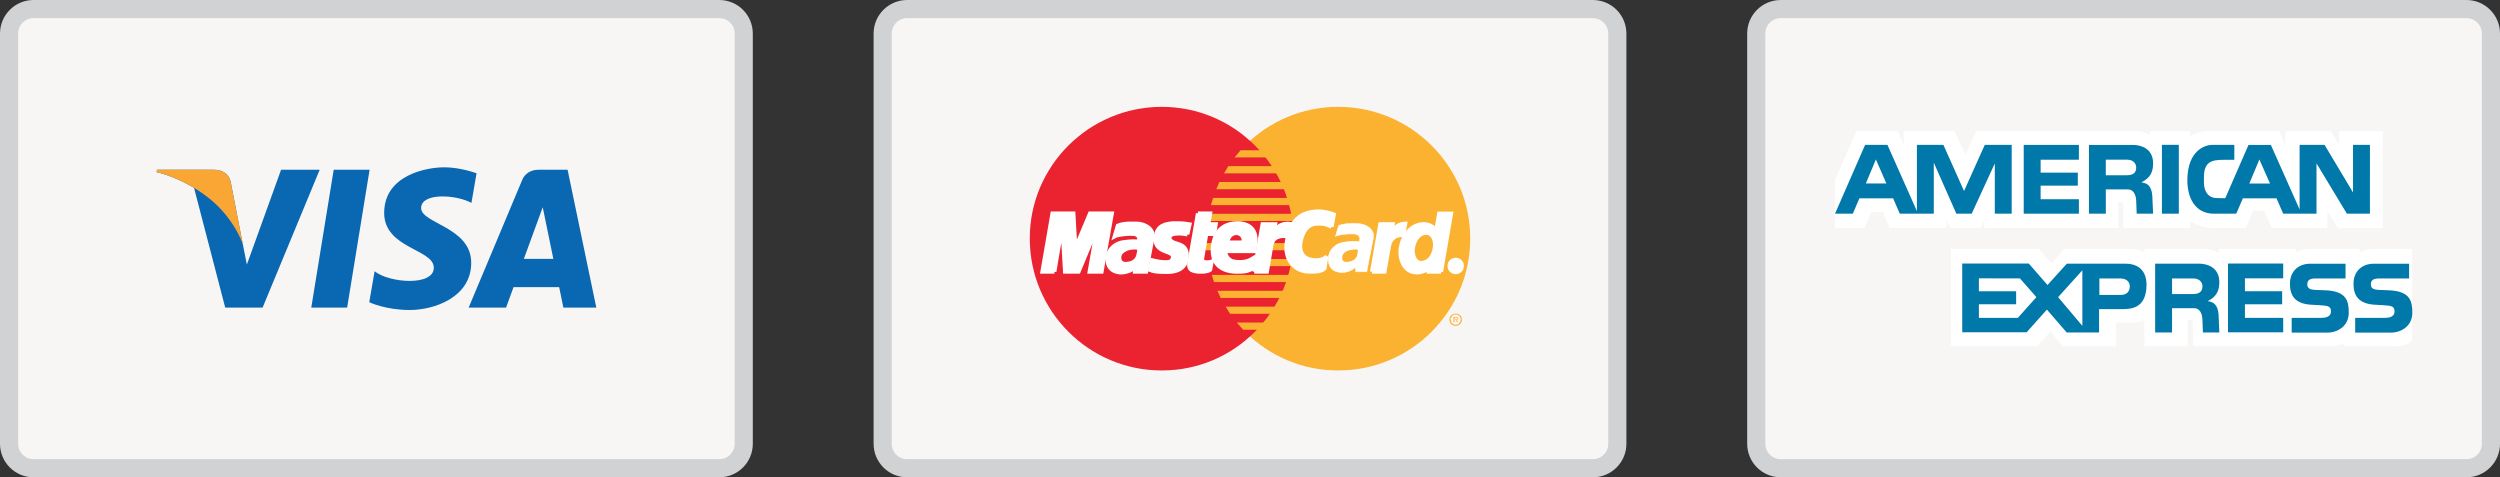<?xml version="1.0" encoding="utf-8"?>
<!-- Generator: Adobe Illustrator 15.0.0, SVG Export Plug-In . SVG Version: 6.00 Build 0)  -->
<!DOCTYPE svg PUBLIC "-//W3C//DTD SVG 1.1//EN" "http://www.w3.org/Graphics/SVG/1.1/DTD/svg11.dtd">
<svg version="1.1" id="Layer_1" xmlns="http://www.w3.org/2000/svg" xmlns:xlink="http://www.w3.org/1999/xlink" x="0px" y="0px"
	 width="137.881px" height="26.323px" viewBox="0 0 137.881 26.323" enable-background="new 0 0 137.881 26.323"
	 xml:space="preserve">
<rect x="0" y="0" width="137.881" height="26.323" fill="#333333" stroke="none"/>
<path fill="#F7F6F5" d="M41.019,24.474c0,0.746-0.604,1.35-1.35,1.35H1.851c-0.746,0-1.351-0.604-1.351-1.35V1.851
	C0.5,1.104,1.105,0.5,1.851,0.5h37.818c0.746,0,1.35,0.604,1.35,1.351V24.474z"/>
<path fill="none" stroke="#D0D2D3" stroke-miterlimit="10" d="M41.019,24.474c0,0.746-0.604,1.35-1.35,1.35H1.851
	c-0.746,0-1.351-0.604-1.351-1.35V1.851C0.5,1.104,1.105,0.5,1.851,0.5h37.818c0.746,0,1.35,0.604,1.35,1.351V24.474z"/>
<polygon fill="#0A67B2" points="19.146,16.966 17.167,16.966 18.404,9.363 20.384,9.363 "/>
<path fill="#0A67B2" d="M15.502,9.363l-1.887,5.229l-0.223-1.126v0.001l-0.666-3.419c0,0-0.081-0.685-0.939-0.685h-3.12L8.631,9.492
	c0,0,0.954,0.198,2.071,0.869l1.719,6.604h2.062l3.149-7.603H15.502z"/>
<path fill="#0A67B2" d="M31.071,16.966h1.817l-1.584-7.604h-1.591c-0.735,0-0.914,0.567-0.914,0.567l-2.952,7.036h2.063l0.413-1.129
	h2.516L31.071,16.966z M28.893,14.276l1.04-2.846l0.585,2.846H28.893z"/>
<path fill="#0A67B2" d="M26.001,11.191l0.282-1.633c0,0-0.871-0.331-1.78-0.331c-0.982,0-3.315,0.429-3.315,2.517
	c0,1.964,2.738,1.989,2.738,3.021c0,1.03-2.455,0.847-3.266,0.195l-0.294,1.707c0,0,0.883,0.43,2.234,0.43
	c1.35,0,3.389-0.699,3.389-2.603c0-1.977-2.763-2.161-2.763-3.02C23.227,10.614,25.155,10.725,26.001,11.191"/>
<path fill="#FAA634" d="M13.392,13.467l-0.666-3.419c0,0-0.08-0.686-0.939-0.686H8.667L8.63,9.491c0,0,1.5,0.312,2.938,1.476
	C12.943,12.08,13.392,13.467,13.392,13.467"/>
<path fill="#F7F6F5" d="M89.2,24.474c0,0.746-0.604,1.35-1.351,1.35H50.031c-0.745,0-1.35-0.604-1.35-1.35V1.851
	c0-0.746,0.605-1.351,1.35-1.351h37.818c0.746,0,1.351,0.604,1.351,1.351V24.474z"/>
<path fill="none" stroke="#D0D2D3" stroke-miterlimit="10" d="M89.2,24.474c0,0.746-0.604,1.35-1.351,1.35H50.031
	c-0.745,0-1.35-0.604-1.35-1.35V1.851c0-0.746,0.605-1.351,1.35-1.351h37.818c0.746,0,1.351,0.604,1.351,1.351V24.474z"/>
<polygon fill-rule="evenodd" clip-rule="evenodd" fill="#FBB230" points="73.803,20.432 74.178,20.421 74.548,20.395 74.911,20.349 
	75.272,20.284 75.623,20.203 75.968,20.105 76.306,19.99 76.638,19.86 76.961,19.713 77.276,19.555 77.579,19.377 77.876,19.188 
	78.161,18.985 78.436,18.77 78.7,18.541 78.952,18.298 79.196,18.045 79.423,17.78 79.639,17.506 79.843,17.222 80.032,16.925 
	80.208,16.62 80.368,16.308 80.514,15.983 80.645,15.652 80.759,15.313 80.858,14.968 80.938,14.617 81.002,14.257 81.049,13.895 
	81.077,13.524 81.085,13.148 81.077,12.776 81.049,12.408 81.002,12.045 80.938,11.689 80.858,11.339 80.759,10.995 80.645,10.657 
	80.514,10.328 80.368,10.007 80.208,9.693 80.032,9.393 79.843,9.096 79.639,8.812 79.423,8.538 79.196,8.274 78.952,8.021 
	78.7,7.781 78.436,7.554 78.161,7.337 77.876,7.133 77.579,6.945 77.276,6.771 76.961,6.611 76.638,6.464 76.306,6.334 75.968,6.22 
	75.623,6.121 75.272,6.04 74.911,5.977 74.548,5.93 74.178,5.902 73.803,5.893 73.43,5.902 73.061,5.93 72.698,5.977 72.339,6.04 
	71.989,6.121 71.643,6.22 71.307,6.334 70.975,6.464 70.655,6.611 70.343,6.771 70.04,6.945 69.745,7.133 69.46,7.337 69.186,7.554 
	68.923,7.781 68.67,8.021 68.43,8.274 68.202,8.538 67.986,8.812 67.786,9.096 67.597,9.393 67.422,9.693 67.261,10.007 
	67.116,10.328 66.986,10.657 66.874,10.995 66.775,11.339 66.694,11.689 66.63,12.045 66.584,12.408 66.557,12.776 66.547,13.148 
	66.557,13.524 66.584,13.895 66.63,14.257 66.694,14.617 66.775,14.968 66.874,15.313 66.986,15.652 67.116,15.983 67.261,16.308 
	67.422,16.62 67.597,16.925 67.786,17.222 67.986,17.506 68.202,17.78 68.43,18.045 68.67,18.298 68.923,18.541 69.186,18.77 
	69.46,18.985 69.745,19.188 70.04,19.377 70.343,19.555 70.655,19.713 70.975,19.86 71.307,19.99 71.643,20.105 71.989,20.203 
	72.339,20.284 72.698,20.349 73.061,20.395 73.43,20.421 "/>
<polygon fill-rule="evenodd" clip-rule="evenodd" fill="#EB2230" points="64.078,20.432 64.45,20.421 64.821,20.395 65.184,20.349 
	65.542,20.284 65.892,20.203 66.238,20.105 66.574,19.99 66.905,19.86 67.226,19.713 67.538,19.555 67.842,19.377 68.136,19.188 
	68.421,18.985 68.695,18.77 68.957,18.541 69.21,18.298 69.45,18.045 69.679,17.78 69.894,17.506 70.095,17.222 70.284,16.925 
	70.458,16.62 70.62,16.308 70.765,15.983 70.895,15.652 71.007,15.313 71.105,14.968 71.187,14.617 71.25,14.257 71.297,13.895 
	71.325,13.524 71.334,13.148 71.325,12.776 71.297,12.408 71.25,12.045 71.187,11.689 71.105,11.339 71.007,10.995 70.895,10.657 
	70.765,10.328 70.62,10.007 70.458,9.693 70.284,9.393 70.095,9.096 69.894,8.812 69.679,8.538 69.45,8.274 69.21,8.021 
	68.957,7.781 68.695,7.554 68.421,7.337 68.136,7.133 67.842,6.945 67.538,6.771 67.226,6.611 66.905,6.464 66.574,6.334 
	66.238,6.22 65.892,6.121 65.542,6.04 65.184,5.977 64.821,5.93 64.45,5.902 64.078,5.893 63.702,5.902 63.332,5.93 62.969,5.977 
	62.609,6.04 62.258,6.121 61.912,6.22 61.574,6.334 61.243,6.464 60.92,6.611 60.605,6.771 60.301,6.945 60.005,7.133 59.72,7.337 
	59.446,7.554 59.181,7.781 58.929,8.021 58.686,8.274 58.458,8.538 58.242,8.812 58.038,9.096 57.85,9.393 57.673,9.693 
	57.514,10.007 57.366,10.328 57.236,10.657 57.121,10.995 57.023,11.339 56.942,11.689 56.878,12.045 56.832,12.408 56.805,12.776 
	56.795,13.148 56.805,13.524 56.832,13.895 56.878,14.257 56.942,14.617 57.023,14.968 57.121,15.313 57.236,15.652 57.366,15.983 
	57.514,16.308 57.673,16.62 57.85,16.925 58.038,17.222 58.242,17.506 58.458,17.78 58.686,18.045 58.929,18.298 59.181,18.541 
	59.446,18.77 59.72,18.985 60.005,19.188 60.301,19.377 60.605,19.555 60.92,19.713 61.243,19.86 61.574,19.99 61.912,20.105 
	62.258,20.203 62.609,20.284 62.969,20.349 63.332,20.395 63.702,20.421 "/>
<polygon fill-rule="evenodd" clip-rule="evenodd" fill="#FBB230" points="68.09,8.681 71.952,8.681 71.952,8.286 68.423,8.286 "/>
<polygon fill-rule="evenodd" clip-rule="evenodd" fill="#FBB230" points="67.511,9.559 71.952,9.559 71.952,9.163 67.744,9.163 "/>
<polygon fill-rule="evenodd" clip-rule="evenodd" fill="#FBB230" points="67.08,10.435 71.952,10.435 71.952,10.039 67.251,10.039 
	"/>
<polygon fill-rule="evenodd" clip-rule="evenodd" fill="#FBB230" points="66.783,11.312 71.952,11.312 71.952,10.917 66.906,10.917 
	"/>
<polygon fill-rule="evenodd" clip-rule="evenodd" fill="#FBB230" points="66.955,15.555 71.963,15.555 71.963,15.159 66.832,15.159 
	"/>
<polygon fill-rule="evenodd" clip-rule="evenodd" fill="#FBB230" points="67.325,16.432 71.963,16.432 71.963,16.037 67.141,16.037 
	"/>
<polygon fill-rule="evenodd" clip-rule="evenodd" fill="#FBB230" points="67.844,17.308 71.964,17.308 71.964,16.912 67.597,16.912 
	"/>
<polygon fill-rule="evenodd" clip-rule="evenodd" fill="#FBB230" points="68.561,18.186 71.963,18.186 71.963,17.788 68.214,17.788 
	"/>
<polygon fill-rule="evenodd" clip-rule="evenodd" fill="#FBB230" points="66.609,12.188 71.952,12.188 71.952,11.792 66.685,11.792 
	"/>
<polygon fill-rule="evenodd" clip-rule="evenodd" fill="#FBB230" points="69.865,14.679 71.903,14.679 71.903,14.284 69.939,14.284 
	"/>
<polygon fill-rule="evenodd" clip-rule="evenodd" fill="#FBB230" points="70.027,13.804 71.903,13.804 71.903,13.406 70.1,13.406 
	"/>
<polygon fill-rule="evenodd" clip-rule="evenodd" fill="#FBB230" points="66.474,13.406 67.004,13.406 67.004,13.803 66.499,13.803 
	"/>
<polygon fill-rule="evenodd" clip-rule="evenodd" fill="#FFFFFF" points="65.485,12.928 65.451,12.926 65.417,12.921 65.385,12.916 
	65.353,12.91 65.323,12.905 65.292,12.9 65.26,12.896 65.225,12.891 65.191,12.887 65.152,12.884 65.108,12.882 65.061,12.879 
	65.01,12.879 64.953,12.882 64.889,12.887 64.818,12.891 64.77,12.898 64.723,12.905 64.681,12.921 64.644,12.935 64.61,12.953 
	64.578,12.972 64.553,12.997 64.531,13.019 64.517,13.046 64.505,13.072 64.499,13.102 64.499,13.132 64.507,13.164 64.517,13.195 
	64.536,13.228 64.561,13.259 64.61,13.306 64.669,13.343 64.737,13.374 64.811,13.4 64.889,13.426 64.97,13.453 65.051,13.482 
	65.13,13.514 65.203,13.556 65.272,13.606 65.333,13.669 65.385,13.745 65.424,13.838 65.449,13.947 65.458,14.081 65.449,14.234 
	65.432,14.351 65.402,14.45 65.363,14.544 65.314,14.625 65.258,14.696 65.193,14.758 65.125,14.812 65.049,14.857 64.97,14.895 
	64.889,14.927 64.806,14.95 64.72,14.971 64.637,14.985 64.556,14.992 64.475,14.998 64.399,15 64.293,15 64.195,14.998 
	64.11,14.998 64.029,14.996 63.955,14.992 63.889,14.987 63.83,14.982 63.774,14.976 63.722,14.971 63.676,14.961 63.629,14.953 
	63.587,14.941 63.545,14.932 63.507,14.917 63.467,14.901 63.425,14.888 63.536,14.346 63.558,14.351 63.585,14.357 63.619,14.366 
	63.661,14.378 63.705,14.387 63.754,14.396 63.808,14.408 63.867,14.419 63.928,14.429 63.992,14.438 64.058,14.445 64.127,14.453 
	64.198,14.456 64.269,14.458 64.34,14.458 64.411,14.456 64.482,14.44 64.539,14.421 64.583,14.395 64.617,14.359 64.642,14.325 
	64.661,14.285 64.674,14.248 64.683,14.211 64.689,14.14 64.667,14.078 64.624,14.028 64.563,13.987 64.49,13.95 64.404,13.914 
	64.308,13.879 64.213,13.841 64.115,13.796 64.022,13.745 63.936,13.681 63.857,13.604 63.796,13.512 63.752,13.4 63.729,13.269 
	63.732,13.111 63.744,13.017 63.762,12.926 63.786,12.842 63.815,12.764 63.855,12.69 63.899,12.627 63.95,12.564 64.012,12.512 
	64.083,12.465 64.161,12.426 64.249,12.389 64.347,12.361 64.458,12.34 64.578,12.322 64.71,12.312 64.855,12.31 64.946,12.31 
	65.029,12.312 65.105,12.315 65.174,12.317 65.235,12.322 65.292,12.328 65.341,12.332 65.385,12.337 65.426,12.342 65.461,12.35 
	65.493,12.354 65.522,12.358 65.547,12.363 65.569,12.366 65.591,12.372 65.61,12.374 "/>
<polyline fill="none" stroke="#FFFFFF" stroke-width="0.216" stroke-miterlimit="2.613" points="65.485,12.928 65.485,12.928 
	65.451,12.926 65.417,12.921 65.385,12.916 65.353,12.91 65.323,12.905 65.292,12.9 65.26,12.896 65.225,12.891 65.191,12.887 
	65.152,12.884 65.108,12.882 65.061,12.879 65.01,12.879 64.953,12.882 64.889,12.887 64.818,12.891 64.77,12.898 64.723,12.905 
	64.681,12.921 64.644,12.935 64.61,12.953 64.578,12.972 64.553,12.997 64.531,13.019 64.517,13.046 64.505,13.072 64.499,13.102 
	64.499,13.132 64.507,13.164 64.517,13.195 64.536,13.228 64.561,13.259 64.61,13.306 64.669,13.343 64.737,13.374 64.811,13.4 
	64.889,13.426 64.97,13.453 65.051,13.482 65.13,13.514 65.203,13.556 65.272,13.606 65.333,13.669 65.385,13.745 65.424,13.838 
	65.449,13.947 65.458,14.081 65.449,14.234 65.432,14.351 65.402,14.45 65.363,14.544 65.314,14.625 65.258,14.696 65.193,14.758 
	65.125,14.812 65.049,14.857 64.97,14.895 64.889,14.927 64.806,14.95 64.72,14.971 64.637,14.985 64.556,14.992 64.475,14.998 
	64.399,15 64.293,15 64.195,14.998 64.11,14.998 64.029,14.996 63.955,14.992 63.889,14.987 63.83,14.982 63.774,14.976 
	63.722,14.971 63.676,14.961 63.629,14.953 63.587,14.941 63.545,14.932 63.507,14.917 63.467,14.901 63.425,14.888 63.536,14.346 
	63.558,14.351 63.585,14.357 63.619,14.366 63.661,14.378 63.705,14.387 63.754,14.396 63.808,14.408 63.867,14.419 63.928,14.429 
	63.992,14.438 64.058,14.445 64.127,14.453 64.198,14.456 64.269,14.458 64.34,14.458 64.411,14.456 64.482,14.44 64.539,14.421 
	64.583,14.395 64.617,14.359 64.642,14.325 64.661,14.285 64.674,14.248 64.683,14.211 64.689,14.14 64.667,14.078 64.624,14.028 
	64.563,13.987 64.49,13.95 64.404,13.914 64.308,13.879 64.213,13.841 64.115,13.796 64.022,13.745 63.936,13.681 63.857,13.604 
	63.796,13.512 63.752,13.4 63.729,13.269 63.732,13.111 63.744,13.017 63.762,12.926 63.786,12.842 63.815,12.764 63.855,12.69 
	63.899,12.627 63.95,12.564 64.012,12.512 64.083,12.465 64.161,12.426 64.249,12.389 64.347,12.361 64.458,12.34 64.578,12.322 
	64.71,12.312 64.855,12.31 64.946,12.31 65.029,12.312 65.105,12.315 65.174,12.317 65.235,12.322 65.292,12.328 65.341,12.332 
	65.385,12.337 65.426,12.342 65.461,12.35 65.493,12.354 65.522,12.358 65.547,12.363 65.569,12.366 65.591,12.372 65.61,12.374 
	65.485,12.928 "/>
<polygon fill-rule="evenodd" clip-rule="evenodd" fill="#FFFFFF" points="66.066,11.769 66.747,11.769 66.646,12.361 67.055,12.361 
	66.967,12.916 66.535,12.903 66.3,14.271 66.298,14.32 66.31,14.362 66.333,14.395 66.366,14.421 66.411,14.438 66.458,14.453 
	66.513,14.462 66.572,14.468 66.625,14.465 66.675,14.46 66.719,14.453 66.759,14.443 66.791,14.434 66.812,14.426 66.827,14.421 
	66.832,14.419 66.747,14.875 66.729,14.888 66.711,14.897 66.695,14.906 66.678,14.916 66.661,14.924 66.641,14.932 66.619,14.938 
	66.597,14.946 66.572,14.953 66.546,14.958 66.518,14.963 66.489,14.968 66.457,14.974 66.419,14.979 66.381,14.982 66.339,14.987 
	66.153,14.987 66.054,14.98 65.969,14.971 65.891,14.956 65.824,14.938 65.768,14.916 65.721,14.893 65.68,14.862 65.647,14.83 
	65.623,14.796 65.605,14.755 65.594,14.712 65.585,14.666 65.583,14.615 65.583,14.562 65.591,14.505 65.599,14.443 "/>
<polyline fill="none" stroke="#FFFFFF" stroke-width="0.216" stroke-miterlimit="2.613" points="66.066,11.769 66.747,11.769 
	66.646,12.361 67.055,12.361 66.967,12.916 66.535,12.903 66.3,14.271 66.298,14.32 66.31,14.362 66.333,14.395 66.366,14.421 
	66.411,14.438 66.458,14.453 66.513,14.462 66.572,14.468 66.625,14.465 66.675,14.46 66.719,14.453 66.759,14.443 66.791,14.434 
	66.812,14.426 66.827,14.421 66.832,14.419 66.747,14.875 66.729,14.888 66.711,14.897 66.695,14.906 66.678,14.916 66.661,14.924 
	66.641,14.932 66.619,14.938 66.597,14.946 66.572,14.953 66.546,14.958 66.518,14.963 66.489,14.968 66.457,14.974 66.419,14.979 
	66.381,14.982 66.339,14.987 66.153,14.987 66.054,14.98 65.969,14.971 65.891,14.956 65.824,14.938 65.768,14.916 65.721,14.893 
	65.68,14.862 65.647,14.83 65.623,14.796 65.605,14.755 65.594,14.712 65.585,14.666 65.583,14.615 65.583,14.562 65.591,14.505 
	65.599,14.443 66.066,11.769 "/>
<polyline fill="none" stroke="#FFFFFF" stroke-width="0.216" stroke-miterlimit="2.613" points="67.597,13.84 67.597,13.84 
	67.589,13.881 67.587,13.925 67.592,13.972 67.602,14.02 67.619,14.066 67.639,14.11 67.666,14.156 67.695,14.198 67.729,14.24 
	67.766,14.277 67.805,14.313 67.849,14.343 67.894,14.37 67.943,14.393 67.992,14.409 68.041,14.419 68.104,14.428 68.166,14.437 
	68.23,14.443 68.293,14.448 68.357,14.451 68.423,14.451 68.487,14.448 68.553,14.443 68.619,14.434 68.686,14.421 68.754,14.406 
	68.82,14.384 68.889,14.358 68.96,14.328 69.029,14.289 69.1,14.247 69.002,14.851 68.962,14.87 68.924,14.891 68.884,14.904 
	68.848,14.919 68.811,14.931 68.771,14.944 68.732,14.953 68.69,14.961 68.646,14.968 68.597,14.973 68.546,14.979 68.489,14.983 
	68.426,14.985 68.36,14.985 68.283,14.988 68.202,14.988 68.082,14.985 67.96,14.973 67.837,14.956 67.715,14.926 67.594,14.891 
	67.48,14.843 67.369,14.782 67.266,14.71 67.17,14.627 67.087,14.527 67.016,14.414 66.957,14.284 66.915,14.139 66.888,13.976 
	66.881,13.793 66.893,13.592 66.903,13.514 66.917,13.423 66.937,13.328 66.964,13.225 67.001,13.119 67.045,13.014 67.101,12.906 
	67.17,12.803 67.248,12.705 67.344,12.612 67.452,12.528 67.575,12.455 67.717,12.394 67.877,12.35 68.053,12.32 68.252,12.311 
	68.347,12.312 68.448,12.322 68.548,12.339 68.649,12.364 68.747,12.401 68.843,12.445 68.931,12.504 69.012,12.572 69.085,12.656 
	69.147,12.754 69.196,12.867 69.23,12.997 69.25,13.144 69.252,13.311 69.235,13.496 69.198,13.703 69.186,13.853 67.399,13.853 
	67.511,13.369 68.585,13.369 68.59,13.309 68.587,13.249 68.582,13.195 68.573,13.146 68.556,13.101 68.539,13.058 68.514,13.021 
	68.489,12.987 68.46,12.957 68.428,12.934 68.391,12.911 68.354,12.892 68.315,12.877 68.276,12.867 68.234,12.859 68.19,12.854 
	68.144,12.857 68.1,12.864 68.058,12.874 68.016,12.889 67.974,12.908 67.938,12.93 67.901,12.957 67.869,12.987 67.837,13.021 
	67.808,13.058 67.781,13.097 67.759,13.139 67.736,13.184 67.719,13.232 67.705,13.281 67.695,13.332 67.597,13.84 "/>
<polygon fill-rule="evenodd" clip-rule="evenodd" fill="#FFFFFF" points="73.445,12.509 73.413,12.491 73.381,12.477 73.346,12.46 
	73.31,12.442 73.273,12.428 73.232,12.413 73.19,12.397 73.146,12.384 73.1,12.372 73.053,12.361 73.002,12.352 72.95,12.345 
	72.894,12.34 72.836,12.335 72.778,12.335 72.717,12.335 72.656,12.335 72.592,12.34 72.526,12.347 72.458,12.358 72.387,12.379 
	72.32,12.405 72.25,12.439 72.182,12.483 72.116,12.538 72.051,12.602 71.991,12.681 71.932,12.771 71.877,12.879 71.827,13.002 
	71.78,13.139 71.741,13.296 71.726,13.384 71.717,13.47 71.711,13.556 71.715,13.639 71.721,13.723 71.738,13.801 71.76,13.875 
	71.788,13.947 71.824,14.015 71.868,14.078 71.92,14.135 71.979,14.186 72.045,14.229 72.121,14.267 72.205,14.299 72.297,14.32 
	72.33,14.328 72.367,14.336 72.411,14.341 72.459,14.346 72.512,14.351 72.57,14.351 72.631,14.351 72.693,14.346 72.756,14.338 
	72.82,14.325 72.881,14.309 72.943,14.289 73.004,14.262 73.06,14.229 73.112,14.19 73.161,14.146 73.051,14.802 73.036,14.813 
	73.021,14.829 73.002,14.846 72.98,14.859 72.953,14.88 72.918,14.896 72.879,14.914 72.834,14.929 72.778,14.945 72.715,14.959 
	72.641,14.969 72.555,14.978 72.459,14.982 72.348,14.985 72.223,14.982 72.086,14.976 71.973,14.964 71.861,14.938 71.749,14.901 
	71.635,14.853 71.528,14.795 71.424,14.72 71.327,14.635 71.236,14.537 71.155,14.427 71.086,14.304 71.028,14.167 70.984,14.017 
	70.954,13.853 70.944,13.679 70.949,13.486 70.976,13.283 70.996,13.183 71.016,13.085 71.042,12.989 71.067,12.898 71.092,12.812 
	71.125,12.727 71.158,12.646 71.192,12.569 71.229,12.493 71.264,12.423 71.307,12.354 71.351,12.291 71.395,12.229 71.444,12.171 
	71.493,12.116 71.545,12.064 71.601,12.016 71.658,11.97 71.717,11.928 71.778,11.888 71.844,11.852 71.91,11.819 71.979,11.791 
	72.049,11.763 72.125,11.738 72.202,11.719 72.28,11.701 72.364,11.688 72.447,11.675 72.536,11.665 72.624,11.66 72.717,11.657 
	72.795,11.66 72.871,11.665 72.945,11.673 73.018,11.683 73.086,11.691 73.153,11.707 73.217,11.719 73.276,11.733 73.333,11.749 
	73.381,11.763 73.428,11.777 73.467,11.793 73.502,11.805 73.531,11.814 73.553,11.824 73.568,11.83 "/>
<polyline fill="none" stroke="#FFFFFF" stroke-width="0.216" stroke-miterlimit="2.613" points="73.445,12.509 73.445,12.509 
	73.413,12.491 73.381,12.477 73.346,12.46 73.31,12.442 73.273,12.428 73.232,12.413 73.19,12.397 73.146,12.384 73.1,12.372 
	73.053,12.361 73.002,12.352 72.95,12.345 72.894,12.34 72.836,12.335 72.778,12.335 72.717,12.335 72.656,12.335 72.592,12.34 
	72.526,12.347 72.458,12.358 72.387,12.379 72.32,12.405 72.25,12.439 72.182,12.483 72.116,12.538 72.051,12.602 71.991,12.681 
	71.932,12.771 71.877,12.879 71.827,13.002 71.78,13.139 71.741,13.296 71.726,13.384 71.717,13.47 71.711,13.556 71.715,13.639 
	71.721,13.723 71.738,13.801 71.76,13.875 71.788,13.947 71.824,14.015 71.868,14.078 71.92,14.135 71.979,14.186 72.045,14.229 
	72.121,14.267 72.205,14.299 72.297,14.32 72.33,14.328 72.367,14.336 72.411,14.341 72.459,14.346 72.512,14.351 72.57,14.351 
	72.631,14.351 72.693,14.346 72.756,14.338 72.82,14.325 72.881,14.309 72.943,14.289 73.004,14.262 73.06,14.229 73.112,14.19 
	73.161,14.146 73.051,14.802 73.036,14.813 73.021,14.829 73.002,14.846 72.98,14.859 72.953,14.88 72.918,14.896 72.879,14.914 
	72.834,14.929 72.778,14.945 72.715,14.959 72.641,14.969 72.555,14.978 72.459,14.982 72.348,14.985 72.223,14.982 72.086,14.976 
	71.973,14.964 71.861,14.938 71.749,14.901 71.635,14.853 71.528,14.795 71.424,14.72 71.327,14.635 71.236,14.537 71.155,14.427 
	71.086,14.304 71.028,14.167 70.984,14.017 70.954,13.853 70.944,13.679 70.949,13.486 70.976,13.283 70.996,13.183 71.016,13.085 
	71.042,12.989 71.067,12.898 71.092,12.812 71.125,12.727 71.158,12.646 71.192,12.569 71.229,12.493 71.264,12.423 71.307,12.354 
	71.351,12.291 71.395,12.229 71.444,12.171 71.493,12.116 71.545,12.064 71.601,12.016 71.658,11.97 71.717,11.928 71.778,11.888 
	71.844,11.852 71.91,11.819 71.979,11.791 72.049,11.763 72.125,11.738 72.202,11.719 72.28,11.701 72.364,11.688 72.447,11.675 
	72.536,11.665 72.624,11.66 72.717,11.657 72.795,11.66 72.871,11.665 72.945,11.673 73.018,11.683 73.086,11.691 73.153,11.707 
	73.217,11.719 73.276,11.733 73.333,11.749 73.381,11.763 73.428,11.777 73.467,11.793 73.502,11.805 73.531,11.814 73.553,11.824 
	73.568,11.83 73.445,12.509 "/>
<polygon fill-rule="evenodd" clip-rule="evenodd" fill="#FFFFFF" points="79.482,14.987 78.803,14.987 78.852,14.716 78.852,14.69 
	78.813,14.74 78.771,14.783 78.729,14.823 78.685,14.857 78.641,14.89 78.597,14.917 78.553,14.938 78.506,14.961 78.459,14.978 
	78.413,14.99 78.366,15.003 78.317,15.01 78.269,15.018 78.222,15.021 78.173,15.024 78.124,15.024 77.997,15.015 77.879,14.987 
	77.771,14.945 77.672,14.89 77.584,14.818 77.506,14.735 77.437,14.645 77.377,14.542 77.331,14.431 77.29,14.315 77.263,14.195 
	77.243,14.07 77.237,13.945 77.239,13.818 77.25,13.692 77.273,13.568 77.31,13.423 77.354,13.285 77.405,13.16 77.466,13.044 
	77.53,12.933 77.604,12.835 77.68,12.747 77.761,12.666 77.847,12.595 77.937,12.533 78.032,12.479 78.124,12.438 78.222,12.402 
	78.321,12.382 78.418,12.366 78.518,12.361 78.59,12.363 78.659,12.372 78.722,12.384 78.782,12.4 78.836,12.421 78.887,12.442 
	78.935,12.47 78.98,12.497 79.019,12.525 79.055,12.558 79.086,12.59 79.118,12.622 79.141,12.653 79.165,12.686 79.183,12.715 
	79.198,12.745 79.37,11.78 80.036,11.78 "/>
<polyline fill="none" stroke="#FFFFFF" stroke-width="0.216" stroke-miterlimit="2.613" points="79.482,14.987 78.803,14.987 
	78.852,14.716 78.852,14.69 78.813,14.74 78.771,14.783 78.729,14.823 78.685,14.857 78.641,14.89 78.597,14.917 78.553,14.938 
	78.506,14.961 78.459,14.978 78.413,14.99 78.366,15.003 78.317,15.01 78.269,15.018 78.222,15.021 78.173,15.024 78.124,15.024 
	77.997,15.015 77.879,14.987 77.771,14.945 77.672,14.89 77.584,14.818 77.506,14.735 77.437,14.645 77.377,14.542 77.331,14.431 
	77.29,14.315 77.263,14.195 77.243,14.07 77.237,13.945 77.239,13.818 77.25,13.692 77.273,13.568 77.31,13.423 77.354,13.285 
	77.405,13.16 77.466,13.044 77.53,12.933 77.604,12.835 77.68,12.747 77.761,12.666 77.847,12.595 77.937,12.533 78.032,12.479 
	78.124,12.438 78.222,12.402 78.321,12.382 78.418,12.366 78.518,12.361 78.59,12.363 78.659,12.372 78.722,12.384 78.782,12.4 
	78.836,12.421 78.887,12.442 78.935,12.47 78.98,12.497 79.019,12.525 79.055,12.558 79.086,12.59 79.118,12.622 79.141,12.653 
	79.165,12.686 79.183,12.715 79.198,12.745 79.37,11.78 80.036,11.78 79.482,14.987 "/>
<polygon fill-rule="evenodd" clip-rule="evenodd" fill="#FBB230" points="78.372,14.395 78.44,14.39 78.503,14.374 78.563,14.357 
	78.62,14.33 78.67,14.302 78.719,14.265 78.766,14.224 78.808,14.179 78.844,14.13 78.879,14.075 78.911,14.02 78.938,13.961 
	78.962,13.898 78.983,13.836 79,13.77 79.011,13.703 79.024,13.635 79.032,13.563 79.032,13.496 79.03,13.429 79.022,13.364 
	79.011,13.304 78.995,13.244 78.974,13.188 78.95,13.14 78.92,13.093 78.889,13.053 78.852,13.019 78.811,12.989 78.766,12.97 
	78.719,12.957 78.668,12.952 78.602,12.957 78.541,12.968 78.485,12.986 78.427,13.012 78.379,13.043 78.329,13.082 78.289,13.124 
	78.247,13.171 78.209,13.225 78.175,13.281 78.143,13.34 78.116,13.403 78.091,13.47 78.073,13.536 78.052,13.607 78.039,13.679 
	78.026,13.786 78.03,13.904 78.047,14.023 78.081,14.14 78.128,14.24 78.192,14.32 78.274,14.374 "/>
<polygon fill-rule="evenodd" clip-rule="evenodd" fill="#FFFFFF" points="63.313,14.443 63.215,14.987 62.597,14.987 62.614,14.888 
	62.627,14.796 62.636,14.729 62.646,14.691 62.612,14.73 62.572,14.77 62.526,14.807 62.474,14.841 62.415,14.875 62.354,14.904 
	62.29,14.934 62.224,14.958 62.152,14.98 62.082,14.997 62.01,15.013 61.937,15.022 61.866,15.027 61.795,15.029 61.726,15.022 
	61.66,15.013 61.574,14.99 61.496,14.966 61.427,14.934 61.366,14.897 61.312,14.858 61.263,14.813 61.223,14.768 61.189,14.719 
	61.16,14.666 61.135,14.612 61.116,14.559 61.101,14.505 61.091,14.448 61.084,14.392 61.079,14.337 61.079,14.284 61.086,14.188 
	61.101,14.098 61.126,14.012 61.157,13.929 61.197,13.851 61.241,13.779 61.292,13.71 61.351,13.648 61.413,13.593 61.481,13.54 
	61.552,13.494 61.626,13.455 61.704,13.421 61.785,13.394 61.868,13.371 61.954,13.357 61.959,13.357 61.971,13.354 61.989,13.353 
	62.015,13.35 62.045,13.346 62.079,13.343 62.116,13.337 62.158,13.332 62.199,13.328 62.241,13.323 62.286,13.32 62.324,13.315 
	62.364,13.313 62.4,13.311 62.435,13.309 62.462,13.309 62.518,13.309 62.577,13.311 62.631,13.313 62.685,13.313 62.729,13.315 
	62.764,13.317 62.788,13.32 62.795,13.32 62.8,13.304 62.815,13.26 62.827,13.207 62.832,13.161 62.822,13.107 62.8,13.058 
	62.771,13.014 62.731,12.978 62.685,12.945 62.633,12.924 62.575,12.908 62.511,12.903 62.442,12.901 62.368,12.898 62.292,12.898 
	62.214,12.901 62.133,12.906 62.055,12.913 61.976,12.92 61.9,12.931 61.827,12.94 61.755,12.952 61.692,12.965 61.633,12.978 
	61.579,12.992 61.535,13.006 61.501,13.023 61.473,13.038 61.648,12.447 61.702,12.426 61.755,12.405 61.815,12.389 61.873,12.376 
	61.933,12.363 61.996,12.354 62.06,12.345 62.126,12.34 62.194,12.334 62.266,12.332 62.339,12.329 62.415,12.329 62.494,12.329 
	62.575,12.329 62.66,12.332 62.746,12.334 62.815,12.34 62.889,12.352 62.964,12.369 63.043,12.392 63.119,12.42 63.193,12.455 
	63.266,12.496 63.335,12.543 63.396,12.598 63.45,12.656 63.499,12.722 63.536,12.795 63.56,12.874 63.575,12.957 63.575,13.051 
	63.56,13.148 "/>
<polyline fill="none" stroke="#FFFFFF" stroke-width="0.216" stroke-miterlimit="2.613" points="63.313,14.443 63.215,14.987 
	62.597,14.987 62.614,14.888 62.627,14.796 62.636,14.729 62.646,14.691 62.612,14.73 62.572,14.77 62.526,14.807 62.474,14.841 
	62.415,14.875 62.354,14.904 62.29,14.934 62.224,14.958 62.152,14.98 62.082,14.997 62.01,15.013 61.937,15.022 61.866,15.027 
	61.795,15.029 61.726,15.022 61.66,15.013 61.574,14.99 61.496,14.966 61.427,14.934 61.366,14.897 61.312,14.858 61.263,14.813 
	61.223,14.768 61.189,14.719 61.16,14.666 61.135,14.612 61.116,14.559 61.101,14.505 61.091,14.448 61.084,14.392 61.079,14.337 
	61.079,14.284 61.086,14.188 61.101,14.098 61.126,14.012 61.157,13.929 61.197,13.851 61.241,13.779 61.292,13.71 61.351,13.648 
	61.413,13.593 61.481,13.54 61.552,13.494 61.626,13.455 61.704,13.421 61.785,13.394 61.868,13.371 61.954,13.357 61.959,13.357 
	61.971,13.354 61.989,13.353 62.015,13.35 62.045,13.346 62.079,13.343 62.116,13.337 62.158,13.332 62.199,13.328 62.241,13.323 
	62.286,13.32 62.324,13.315 62.364,13.313 62.4,13.311 62.435,13.309 62.462,13.309 62.518,13.309 62.577,13.311 62.631,13.313 
	62.685,13.313 62.729,13.315 62.764,13.317 62.788,13.32 62.795,13.32 62.8,13.304 62.815,13.26 62.827,13.207 62.832,13.161 
	62.822,13.107 62.8,13.058 62.771,13.014 62.731,12.978 62.685,12.945 62.633,12.924 62.575,12.908 62.511,12.903 62.442,12.901 
	62.368,12.898 62.292,12.898 62.214,12.901 62.133,12.906 62.055,12.913 61.976,12.92 61.9,12.931 61.827,12.94 61.755,12.952 
	61.692,12.965 61.633,12.978 61.579,12.992 61.535,13.006 61.501,13.023 61.473,13.038 61.648,12.447 61.702,12.426 61.755,12.405 
	61.815,12.389 61.873,12.376 61.933,12.363 61.996,12.354 62.06,12.345 62.126,12.34 62.194,12.334 62.266,12.332 62.339,12.329 
	62.415,12.329 62.494,12.329 62.575,12.329 62.66,12.332 62.746,12.334 62.815,12.34 62.889,12.352 62.964,12.369 63.043,12.392 
	63.119,12.42 63.193,12.455 63.266,12.496 63.335,12.543 63.396,12.598 63.45,12.656 63.499,12.722 63.536,12.795 63.56,12.874 
	63.575,12.957 63.575,13.051 63.56,13.148 63.313,14.443 "/>
<polygon fill-rule="evenodd" clip-rule="evenodd" fill="#EB2230" points="62.722,13.804 62.719,13.791 62.71,13.779 62.695,13.771 
	62.671,13.767 62.643,13.763 62.612,13.759 62.575,13.759 62.538,13.759 62.499,13.763 62.457,13.767 62.418,13.771 62.379,13.776 
	62.342,13.781 62.307,13.788 62.278,13.796 62.251,13.804 62.234,13.809 62.214,13.816 62.187,13.825 62.16,13.837 62.128,13.853 
	62.097,13.87 62.062,13.887 62.031,13.906 61.996,13.932 61.964,13.955 61.935,13.985 61.908,14.015 61.883,14.046 61.866,14.08 
	61.852,14.119 61.844,14.159 61.842,14.242 61.854,14.309 61.878,14.357 61.91,14.395 61.947,14.419 61.989,14.434 62.028,14.441 
	62.067,14.443 62.141,14.441 62.207,14.434 62.271,14.423 62.327,14.409 62.376,14.393 62.423,14.37 62.464,14.349 62.501,14.321 
	62.533,14.296 62.562,14.268 62.587,14.24 62.607,14.21 62.624,14.182 62.639,14.151 62.651,14.124 62.658,14.098 62.678,14.027 
	62.695,13.945 62.71,13.867 "/>
<polygon fill-rule="evenodd" clip-rule="evenodd" fill="#FFFFFF" points="58.153,14.987 57.486,14.987 58.043,11.769 59.203,11.769 
	59.313,13.679 60.115,11.769 61.326,11.769 60.757,14.987 60.09,14.987 60.512,12.583 60.486,12.583 59.487,14.987 58.735,14.987 
	58.73,14.888 58.713,14.62 58.691,14.239 58.667,13.804 58.641,13.364 58.619,12.979 58.603,12.7 58.597,12.583 58.59,12.583 
	58.575,12.583 58.561,12.583 "/>
<polyline fill="none" stroke="#FFFFFF" stroke-width="0.216" stroke-miterlimit="2.613" points="58.153,14.987 57.486,14.987 
	58.043,11.769 59.203,11.769 59.313,13.679 60.115,11.769 61.326,11.769 60.757,14.987 60.09,14.987 60.512,12.583 60.486,12.583 
	59.487,14.987 58.735,14.987 58.73,14.888 58.713,14.62 58.691,14.239 58.667,13.804 58.641,13.364 58.619,12.979 58.603,12.7 
	58.597,12.583 58.59,12.583 58.575,12.583 58.561,12.583 58.153,14.987 "/>
<polygon fill-rule="evenodd" clip-rule="evenodd" fill="#FFFFFF" points="75.483,14.443 75.382,14.987 74.767,14.987 74.772,14.888 
	74.774,14.8 74.774,14.733 74.78,14.703 74.748,14.74 74.71,14.777 74.667,14.812 74.618,14.847 74.567,14.877 74.507,14.906 
	74.446,14.937 74.384,14.961 74.319,14.98 74.25,14.999 74.181,15.013 74.112,15.022 74.042,15.027 73.972,15.029 73.907,15.022 
	73.839,15.013 73.751,14.99 73.673,14.966 73.604,14.934 73.541,14.897 73.487,14.858 73.44,14.813 73.401,14.768 73.368,14.719 
	73.337,14.666 73.315,14.612 73.295,14.559 73.284,14.505 73.274,14.448 73.266,14.392 73.26,14.337 73.26,14.284 73.266,14.188 
	73.282,14.098 73.302,14.012 73.335,13.929 73.372,13.851 73.418,13.779 73.469,13.71 73.526,13.648 73.59,13.593 73.657,13.54 
	73.727,13.494 73.803,13.455 73.879,13.421 73.96,13.394 74.042,13.371 74.125,13.357 74.129,13.357 74.141,13.354 74.159,13.353 
	74.183,13.35 74.215,13.346 74.25,13.343 74.286,13.337 74.325,13.332 74.368,13.328 74.411,13.323 74.454,13.32 74.495,13.315 
	74.534,13.313 74.569,13.311 74.602,13.309 74.629,13.309 74.688,13.309 74.748,13.311 74.803,13.313 74.858,13.313 74.905,13.315 
	74.944,13.317 74.965,13.32 74.975,13.32 74.981,13.304 74.987,13.26 74.995,13.207 75,13.161 74.991,13.107 74.97,13.058 
	74.94,13.014 74.901,12.978 74.858,12.945 74.806,12.924 74.752,12.908 74.694,12.903 74.625,12.901 74.551,12.898 74.475,12.898 
	74.397,12.901 74.315,12.906 74.237,12.913 74.159,12.92 74.083,12.931 74.008,12.94 73.938,12.952 73.875,12.965 73.815,12.978 
	73.761,12.992 73.717,13.006 73.682,13.023 73.657,13.038 73.827,12.447 73.881,12.426 73.938,12.405 73.995,12.389 74.053,12.376 
	74.114,12.363 74.176,12.354 74.239,12.345 74.306,12.34 74.375,12.334 74.446,12.332 74.516,12.329 74.592,12.329 74.668,12.329 
	74.748,12.329 74.831,12.332 74.915,12.334 74.983,12.34 75.056,12.352 75.132,12.369 75.21,12.392 75.288,12.42 75.362,12.455 
	75.436,12.496 75.504,12.543 75.567,12.598 75.623,12.656 75.671,12.722 75.708,12.795 75.735,12.874 75.753,12.957 75.753,13.051 
	75.741,13.148 "/>
<polygon fill-rule="evenodd" clip-rule="evenodd" fill="#FFFFFF" points="75.382,15.005 75.397,14.99 75.498,14.446 75.469,14.441 
	75.368,14.986 75.382,14.97 75.382,15.005 75.395,15.002 75.397,14.99 "/>
<polygon fill-rule="evenodd" clip-rule="evenodd" fill="#FFFFFF" points="74.752,14.987 74.767,15.005 75.382,15.005 75.382,14.971 
	74.767,14.971 74.782,14.987 74.752,14.987 74.75,15.005 74.767,15.005 "/>
<polygon fill-rule="evenodd" clip-rule="evenodd" fill="#FFFFFF" points="74.792,14.713 74.77,14.693 74.76,14.732 74.756,14.799 
	74.756,14.887 74.752,14.987 74.782,14.987 74.787,14.887 74.792,14.799 74.789,14.732 74.789,14.713 74.766,14.693 "/>
<polygon fill-rule="evenodd" clip-rule="evenodd" fill="#FFFFFF" points="73.837,15.027 73.837,15.027 73.907,15.037 73.973,15.044 
	74.041,15.042 74.112,15.037 74.184,15.027 74.251,15.015 74.321,14.995 74.389,14.975 74.451,14.951 74.514,14.922 74.574,14.892 
	74.625,14.858 74.676,14.823 74.719,14.789 74.76,14.75 74.792,14.713 74.766,14.693 74.735,14.73 74.701,14.765 74.657,14.799 
	74.61,14.833 74.559,14.863 74.5,14.892 74.44,14.922 74.379,14.946 74.315,14.966 74.248,14.986 74.178,14.998 74.112,15.007 
	74.041,15.012 73.973,15.015 73.907,15.007 73.842,14.998 "/>
<polygon fill-rule="evenodd" clip-rule="evenodd" fill="#FFFFFF" points="73.245,14.284 73.245,14.284 73.247,14.338 73.251,14.392 
	73.259,14.451 73.269,14.507 73.282,14.561 73.3,14.618 73.323,14.674 73.354,14.725 73.388,14.777 73.428,14.823 73.477,14.87 
	73.534,14.909 73.597,14.949 73.668,14.979 73.749,15.005 73.837,15.027 73.842,14.998 73.754,14.976 73.678,14.951 73.612,14.92 
	73.548,14.885 73.497,14.846 73.452,14.804 73.413,14.757 73.379,14.711 73.352,14.659 73.331,14.607 73.31,14.557 73.298,14.502 
	73.288,14.446 73.282,14.392 73.276,14.338 73.278,14.284 "/>
<polygon fill-rule="evenodd" clip-rule="evenodd" fill="#FFFFFF" points="74.125,13.343 74.125,13.343 74.039,13.357 73.956,13.379 
	73.875,13.406 73.796,13.44 73.719,13.479 73.647,13.528 73.581,13.58 73.516,13.64 73.458,13.7 73.405,13.77 73.356,13.843 
	73.321,13.924 73.289,14.008 73.266,14.096 73.251,14.188 73.245,14.284 73.278,14.284 73.282,14.188 73.295,14.101 73.317,14.017 
	73.349,13.934 73.386,13.857 73.43,13.788 73.483,13.721 73.536,13.659 73.599,13.604 73.666,13.554 73.735,13.51 73.811,13.47 
	73.884,13.436 73.965,13.408 74.043,13.387 74.125,13.371 "/>
<polygon fill-rule="evenodd" clip-rule="evenodd" fill="#FFFFFF" points="74.629,13.291 74.629,13.291 74.602,13.291 74.569,13.296 
	74.534,13.299 74.495,13.301 74.454,13.306 74.412,13.308 74.368,13.312 74.325,13.317 74.287,13.322 74.25,13.328 74.215,13.33 
	74.184,13.335 74.159,13.338 74.139,13.34 74.129,13.343 74.125,13.343 74.125,13.372 74.129,13.372 74.145,13.369 74.159,13.367 
	74.184,13.365 74.215,13.359 74.25,13.356 74.287,13.352 74.325,13.347 74.368,13.343 74.412,13.338 74.454,13.335 74.495,13.33 
	74.534,13.328 74.569,13.325 74.602,13.325 74.629,13.325 "/>
<polygon fill-rule="evenodd" clip-rule="evenodd" fill="#FFFFFF" points="74.96,13.317 74.975,13.306 74.965,13.306 74.944,13.303 
	74.905,13.301 74.858,13.296 74.803,13.296 74.748,13.296 74.688,13.291 74.629,13.291 74.629,13.325 74.688,13.325 74.748,13.325 
	74.803,13.33 74.858,13.33 74.905,13.33 74.944,13.333 74.965,13.336 74.975,13.336 74.99,13.322 74.975,13.336 74.988,13.338 
	74.99,13.322 "/>
<polygon fill-rule="evenodd" clip-rule="evenodd" fill="#FFFFFF" points="74.985,13.161 74.983,13.161 74.981,13.207 74.972,13.257 
	74.965,13.301 74.96,13.318 74.991,13.323 74.995,13.305 75.002,13.261 75.009,13.207 75.017,13.161 75.014,13.161 "/>
<polygon fill-rule="evenodd" clip-rule="evenodd" fill="#FFFFFF" points="74.694,12.918 74.694,12.92 74.75,12.923 74.801,12.938 
	74.85,12.96 74.892,12.989 74.926,13.023 74.956,13.065 74.975,13.109 74.985,13.161 75.014,13.161 75.004,13.105 74.985,13.05 
	74.952,13.004 74.913,12.964 74.866,12.93 74.811,12.908 74.754,12.895 74.694,12.886 74.694,12.889 "/>
<polygon fill-rule="evenodd" clip-rule="evenodd" fill="#FFFFFF" points="73.641,13.036 73.666,13.051 73.69,13.038 73.722,13.021 
	73.764,13.006 73.817,12.992 73.877,12.979 73.94,12.967 74.011,12.955 74.083,12.945 74.159,12.935 74.237,12.928 74.315,12.921 
	74.397,12.916 74.475,12.916 74.551,12.916 74.625,12.916 74.694,12.918 74.694,12.889 74.625,12.886 74.551,12.881 74.475,12.881 
	74.397,12.886 74.315,12.891 74.237,12.899 74.159,12.906 74.083,12.916 74.006,12.925 73.936,12.938 73.873,12.95 73.813,12.963 
	73.759,12.977 73.712,12.992 73.675,13.009 73.647,13.026 73.67,13.041 "/>
<polygon fill-rule="evenodd" clip-rule="evenodd" fill="#FFFFFF" points="73.823,12.433 73.813,12.444 73.641,13.035 73.67,13.041 
	73.843,12.449 73.833,12.463 73.823,12.433 73.815,12.436 73.813,12.444 "/>
<polygon fill-rule="evenodd" clip-rule="evenodd" fill="#FFFFFF" points="74.915,12.32 74.915,12.32 74.831,12.315 74.747,12.312 
	74.668,12.312 74.592,12.312 74.517,12.312 74.446,12.317 74.374,12.32 74.306,12.325 74.239,12.329 74.172,12.339 74.112,12.349 
	74.051,12.362 73.992,12.374 73.933,12.391 73.877,12.411 73.823,12.432 73.833,12.462 73.887,12.44 73.943,12.421 73.997,12.403 
	74.056,12.391 74.117,12.379 74.178,12.369 74.239,12.359 74.306,12.354 74.374,12.349 74.446,12.347 74.517,12.347 74.592,12.347 
	74.668,12.347 74.747,12.347 74.831,12.349 74.915,12.349 "/>
<polygon fill-rule="evenodd" clip-rule="evenodd" fill="#FFFFFF" points="75.755,13.151 75.755,13.151 75.767,13.05 75.767,12.957 
	75.75,12.871 75.723,12.79 75.684,12.715 75.634,12.646 75.577,12.585 75.515,12.531 75.444,12.484 75.37,12.44 75.292,12.406 
	75.215,12.376 75.135,12.354 75.058,12.337 74.983,12.325 74.915,12.32 74.915,12.35 74.983,12.354 75.054,12.366 75.13,12.383 
	75.206,12.406 75.282,12.436 75.355,12.469 75.429,12.509 75.495,12.555 75.556,12.609 75.61,12.666 75.659,12.729 75.694,12.801 
	75.72,12.877 75.739,12.957 75.739,13.05 75.726,13.146 "/>
<polygon fill-rule="evenodd" clip-rule="evenodd" fill="#FFFFFF" points="75.498,14.445 75.498,14.445 75.756,13.15 75.725,13.146 
	75.469,14.44 "/>
<polygon fill-rule="evenodd" clip-rule="evenodd" fill="#FBB230" points="74.889,13.804 74.884,13.788 74.875,13.776 74.858,13.77 
	74.833,13.763 74.806,13.759 74.774,13.756 74.737,13.756 74.7,13.759 74.661,13.765 74.623,13.77 74.583,13.774 74.545,13.779 
	74.509,13.786 74.477,13.791 74.446,13.798 74.421,13.804 74.405,13.807 74.384,13.813 74.36,13.82 74.333,13.83 74.3,13.846 
	74.272,13.86 74.237,13.877 74.206,13.899 74.173,13.921 74.141,13.948 74.114,13.975 74.087,14.007 74.065,14.041 74.048,14.078 
	74.034,14.117 74.026,14.159 74.024,14.242 74.036,14.309 74.056,14.357 74.085,14.395 74.122,14.419 74.164,14.434 74.206,14.441 
	74.248,14.443 74.321,14.441 74.389,14.434 74.454,14.421 74.509,14.404 74.563,14.384 74.61,14.362 74.655,14.337 74.694,14.309 
	74.727,14.281 74.756,14.25 74.784,14.221 74.806,14.188 74.823,14.159 74.835,14.129 74.845,14.101 74.852,14.073 74.862,14.004 
	74.875,13.934 74.884,13.865 "/>
<polygon fill-rule="evenodd" clip-rule="evenodd" fill="#FFFFFF" points="79.94,14.652 79.947,14.595 79.964,14.529 80,14.47 
	80.042,14.419 80.092,14.377 80.153,14.349 80.215,14.328 80.285,14.321 80.352,14.328 80.417,14.349 80.475,14.377 80.528,14.419 
	80.569,14.47 80.604,14.529 80.623,14.595 80.627,14.652 80.553,14.652 80.551,14.608 80.537,14.553 80.512,14.505 80.481,14.463 
	80.442,14.428 80.395,14.404 80.34,14.387 80.285,14.382 80.227,14.387 80.174,14.404 80.127,14.428 80.087,14.463 80.057,14.505 
	80.032,14.553 80.018,14.608 80.012,14.652 "/>
<polygon fill-rule="evenodd" clip-rule="evenodd" fill="#FFFFFF" points="80.162,14.652 80.162,14.505 80.296,14.505 80.327,14.507 
	80.352,14.512 80.373,14.52 80.389,14.529 80.401,14.544 80.412,14.56 80.417,14.575 80.419,14.593 80.417,14.615 80.412,14.632 
	80.405,14.647 80.399,14.652 80.296,14.652 80.305,14.649 80.323,14.647 80.338,14.643 80.35,14.637 80.36,14.63 80.366,14.622 
	80.37,14.61 80.37,14.593 80.368,14.581 80.362,14.571 80.356,14.566 80.348,14.562 80.335,14.56 80.323,14.557 80.311,14.557 
	80.296,14.557 80.223,14.557 80.223,14.652 "/>
<polygon fill-rule="evenodd" clip-rule="evenodd" fill="#FFFFFF" points="79.94,14.652 79.938,14.666 79.947,14.737 79.964,14.804 
	80,14.863 80.042,14.912 80.092,14.953 80.153,14.985 80.215,15.005 80.285,15.012 80.352,15.005 80.417,14.985 80.475,14.953 
	80.528,14.912 80.569,14.863 80.604,14.804 80.623,14.737 80.629,14.666 80.627,14.652 80.553,14.652 80.557,14.666 80.551,14.726 
	80.537,14.779 80.512,14.826 80.481,14.867 80.442,14.902 80.395,14.928 80.34,14.946 80.285,14.951 80.227,14.946 80.174,14.928 
	80.127,14.902 80.087,14.867 80.057,14.826 80.032,14.779 80.018,14.726 80.012,14.666 80.012,14.652 "/>
<polygon fill-rule="evenodd" clip-rule="evenodd" fill="#FFFFFF" points="80.162,14.652 80.162,14.801 80.223,14.801 80.223,14.679 
	80.285,14.679 80.358,14.801 80.407,14.801 80.333,14.679 80.35,14.679 80.368,14.674 80.382,14.669 80.395,14.659 80.399,14.652 
	80.296,14.652 80.285,14.654 80.223,14.654 80.223,14.652 "/>
<path fill="none" stroke="#FFFFFF" stroke-width="0.216" stroke-miterlimit="2.613" d="M79.939,14.667L79.939,14.667l0.007-0.072
	l0.02-0.065l0.033-0.06l0.043-0.051l0.052-0.042l0.059-0.029l0.063-0.02l0.068-0.007l0.069,0.007l0.063,0.02l0.059,0.029
	l0.052,0.042l0.042,0.051l0.034,0.06l0.019,0.065l0.008,0.072l-0.008,0.071l-0.019,0.065l-0.034,0.06l-0.042,0.049l-0.052,0.041
	l-0.059,0.033l-0.063,0.019l-0.069,0.008l-0.068-0.008l-0.063-0.019l-0.059-0.033l-0.052-0.041l-0.043-0.049l-0.033-0.06
	l-0.02-0.065L79.939,14.667 M80.223,14.802h-0.062v-0.297h0.135l0.031,0.002l0.026,0.005l0.019,0.007l0.018,0.011l0.013,0.015
	l0.011,0.015l0.004,0.018l0.002,0.017l-0.002,0.022l-0.004,0.017l-0.009,0.015l-0.009,0.013l-0.014,0.01l-0.014,0.005l-0.018,0.005
	h-0.018l0.074,0.123h-0.05l-0.073-0.123h-0.061V14.802 M80.284,14.654L80.284,14.654l0.022-0.005l0.017-0.003l0.016-0.005
	l0.012-0.005l0.01-0.007l0.006-0.008l0.004-0.012v-0.018l-0.002-0.012l-0.006-0.01l-0.007-0.005l-0.007-0.006l-0.014-0.002
	l-0.012-0.002h-0.012h-0.016h-0.072v0.098H80.284 M80.284,14.951L80.284,14.951l0.057-0.005l0.055-0.018l0.046-0.026l0.039-0.035
	l0.032-0.041l0.025-0.046l0.015-0.056l0.004-0.058l-0.004-0.059l-0.015-0.055l-0.025-0.049l-0.032-0.042l-0.039-0.034l-0.046-0.024
	l-0.055-0.018l-0.057-0.005l-0.056,0.005l-0.054,0.018l-0.047,0.024l-0.039,0.034l-0.032,0.042l-0.024,0.049l-0.015,0.055
	l-0.005,0.059l0.005,0.058l0.015,0.056l0.024,0.046l0.032,0.041l0.039,0.035l0.047,0.026l0.054,0.018L80.284,14.951"/>
<polygon fill-rule="evenodd" clip-rule="evenodd" fill="#FFFFFF" points="75.667,14.987 76.359,14.987 76.606,13.593 76.616,13.539 
	76.631,13.484 76.645,13.431 76.665,13.377 76.689,13.322 76.719,13.271 76.75,13.223 76.79,13.176 76.834,13.134 76.883,13.095 
	76.939,13.058 77.002,13.028 77.075,13.004 77.153,12.984 77.239,12.97 77.334,12.965 77.37,12.965 77.388,12.965 77.395,12.965 
	77.506,12.335 77.437,12.34 77.372,12.347 77.31,12.358 77.25,12.376 77.198,12.396 77.145,12.421 77.096,12.447 77.049,12.477 
	77.006,12.512 76.964,12.546 76.925,12.585 76.886,12.624 76.848,12.666 76.812,12.712 76.775,12.757 76.741,12.806 76.815,12.361 
	76.125,12.361 "/>
<polyline fill="none" stroke="#FFFFFF" stroke-width="0.216" stroke-miterlimit="2.613" points="75.667,14.987 76.359,14.987 
	76.606,13.593 76.616,13.539 76.631,13.484 76.645,13.431 76.665,13.377 76.689,13.322 76.719,13.271 76.75,13.223 76.79,13.176 
	76.834,13.134 76.883,13.095 76.939,13.058 77.002,13.028 77.075,13.004 77.153,12.984 77.239,12.97 77.334,12.965 77.37,12.965 
	77.388,12.965 77.395,12.965 77.506,12.335 77.437,12.34 77.372,12.347 77.31,12.358 77.25,12.376 77.198,12.396 77.145,12.421 
	77.096,12.447 77.049,12.477 77.006,12.512 76.964,12.546 76.925,12.585 76.886,12.624 76.848,12.666 76.812,12.712 76.775,12.757 
	76.741,12.806 76.815,12.361 76.125,12.361 75.667,14.987 "/>
<polygon fill-rule="evenodd" clip-rule="evenodd" fill="#FFFFFF" points="69.174,14.987 69.865,14.987 69.876,14.987 70.113,13.593 
	70.123,13.539 70.135,13.486 70.147,13.436 70.165,13.387 70.184,13.338 70.208,13.291 70.238,13.247 70.272,13.205 70.311,13.168 
	70.356,13.132 70.41,13.102 70.469,13.074 70.537,13.053 70.613,13.033 70.697,13.021 70.792,13.014 70.799,13.014 70.809,13.017 
	70.822,13.019 70.833,13.019 70.846,13.021 70.856,13.023 70.863,13.025 70.866,13.025 70.868,13.017 70.875,12.986 70.885,12.942 
	70.897,12.889 70.915,12.824 70.932,12.757 70.954,12.688 70.975,12.619 70.996,12.572 71.02,12.525 71.044,12.479 71.069,12.438 
	71.09,12.4 71.108,12.372 71.121,12.354 71.125,12.347 71.124,12.347 71.113,12.345 71.102,12.342 71.083,12.34 71.067,12.34 
	71.046,12.337 71.03,12.335 71.012,12.335 70.936,12.34 70.868,12.347 70.805,12.358 70.746,12.374 70.69,12.394 70.637,12.418 
	70.59,12.442 70.546,12.472 70.506,12.504 70.465,12.541 70.428,12.578 70.393,12.619 70.356,12.66 70.322,12.708 70.285,12.757 
	70.248,12.806 70.335,12.361 69.631,12.361 "/>
<polyline fill="none" stroke="#FFFFFF" stroke-width="0.216" stroke-miterlimit="2.613" points="69.174,14.987 69.865,14.987 
	69.876,14.987 70.113,13.593 70.123,13.539 70.135,13.486 70.147,13.436 70.165,13.387 70.184,13.338 70.208,13.291 70.238,13.247 
	70.272,13.205 70.311,13.168 70.356,13.132 70.41,13.102 70.469,13.074 70.537,13.053 70.613,13.033 70.697,13.021 70.792,13.014 
	70.799,13.014 70.809,13.017 70.822,13.019 70.833,13.019 70.846,13.021 70.856,13.023 70.863,13.025 70.866,13.025 70.868,13.017 
	70.875,12.986 70.885,12.942 70.897,12.889 70.915,12.824 70.932,12.757 70.954,12.688 70.975,12.619 70.996,12.572 71.02,12.525 
	71.044,12.479 71.069,12.438 71.09,12.4 71.108,12.372 71.121,12.354 71.125,12.347 71.124,12.347 71.113,12.345 71.102,12.342 
	71.083,12.34 71.067,12.34 71.046,12.337 71.03,12.335 71.012,12.335 70.936,12.34 70.868,12.347 70.805,12.358 70.746,12.374 
	70.69,12.394 70.637,12.418 70.59,12.442 70.546,12.472 70.506,12.504 70.465,12.541 70.428,12.578 70.393,12.619 70.356,12.66 
	70.322,12.708 70.285,12.757 70.248,12.806 70.335,12.361 69.631,12.361 69.174,14.987 "/>
<polygon fill-rule="evenodd" clip-rule="evenodd" fill="#FBB230" points="79.946,17.567 79.946,17.558 79.965,17.493 79.999,17.438 
	80.042,17.389 80.093,17.35 80.153,17.319 80.216,17.303 80.284,17.296 80.353,17.303 80.417,17.319 80.475,17.35 80.528,17.389 
	80.569,17.438 80.603,17.493 80.622,17.558 80.622,17.567 80.552,17.567 80.536,17.517 80.512,17.47 80.48,17.428 80.441,17.394 
	80.394,17.366 80.341,17.35 80.284,17.345 80.228,17.35 80.174,17.366 80.127,17.394 80.088,17.428 80.056,17.47 80.032,17.517 
	80.017,17.567 "/>
<polygon fill-rule="evenodd" clip-rule="evenodd" fill="#FBB230" points="80.162,17.567 80.162,17.482 80.296,17.482 80.327,17.482 
	80.352,17.486 80.373,17.491 80.389,17.5 80.401,17.514 80.412,17.528 80.417,17.546 80.419,17.567 80.37,17.567 80.37,17.556 
	80.368,17.542 80.362,17.533 80.356,17.528 80.348,17.523 80.335,17.521 80.323,17.519 80.311,17.519 80.296,17.519 80.223,17.519 
	80.223,17.567 "/>
<polygon fill-rule="evenodd" clip-rule="evenodd" fill="#FBB230" points="79.938,17.621 79.947,17.567 80.016,17.567 80.016,17.569 
	80.012,17.621 "/>
<polygon fill-rule="evenodd" clip-rule="evenodd" fill="#FBB230" points="80.162,17.621 80.162,17.567 80.223,17.567 80.223,17.616 
	80.285,17.616 80.305,17.612 80.323,17.609 80.338,17.604 80.35,17.6 80.36,17.592 80.366,17.584 80.37,17.572 80.37,17.567 
	80.419,17.567 80.417,17.584 80.412,17.6 80.405,17.612 80.395,17.621 "/>
<polygon fill-rule="evenodd" clip-rule="evenodd" fill="#FBB230" points="80.557,17.621 80.551,17.569 80.551,17.567 80.623,17.567 
	80.629,17.621 "/>
<polygon fill-rule="evenodd" clip-rule="evenodd" fill="#FBB230" points="79.938,17.621 79.938,17.628 79.947,17.699 79.965,17.767 
	80,17.825 80.042,17.876 80.092,17.918 80.152,17.947 80.215,17.967 80.284,17.975 80.352,17.967 80.417,17.947 80.475,17.918 
	80.528,17.876 80.569,17.825 80.604,17.767 80.623,17.699 80.629,17.628 80.629,17.621 80.557,17.621 80.557,17.628 80.551,17.688 
	80.537,17.741 80.512,17.788 80.481,17.829 80.442,17.864 80.395,17.892 80.34,17.908 80.284,17.913 80.227,17.908 80.174,17.892 
	80.127,17.864 80.087,17.829 80.057,17.788 80.032,17.741 80.016,17.688 80.012,17.628 80.012,17.621 "/>
<polygon fill-rule="evenodd" clip-rule="evenodd" fill="#FBB230" points="80.162,17.621 80.162,17.763 80.223,17.763 80.223,17.642 
	80.285,17.642 80.358,17.763 80.407,17.763 80.333,17.642 80.35,17.642 80.368,17.636 80.382,17.631 80.395,17.621 "/>
<path fill-rule="evenodd" clip-rule="evenodd" fill="#FFFFFF" d="M69.25,13.144l-0.02-0.146l-0.035-0.13l-0.048-0.113l-0.062-0.098
	l-0.073-0.084l-0.081-0.068l-0.088-0.059l-0.096-0.044l-0.098-0.037l-0.101-0.025l-0.1-0.017l-0.101-0.01l-0.095-0.002l-0.2,0.01
	l-0.176,0.029l-0.159,0.044l-0.142,0.062l-0.123,0.073l-0.108,0.084l-0.096,0.093l-0.078,0.098l-0.069,0.104l-0.056,0.107
	l-0.044,0.105l-0.037,0.105l-0.027,0.104l-0.02,0.095l-0.014,0.091l-0.01,0.078l-0.012,0.201l0.007,0.183l0.027,0.163l0.042,0.146
	l0.059,0.13l0.071,0.113l0.083,0.1l0.096,0.083l0.103,0.072l0.11,0.061l0.115,0.048l0.12,0.035l0.123,0.03l0.123,0.017l0.122,0.013
	l0.12,0.002h0.081l0.077-0.002h0.066l0.063-0.002l0.057-0.005l0.051-0.006l0.049-0.005l0.044-0.007l0.042-0.008l0.039-0.009
	l0.04-0.013l0.037-0.013l0.036-0.015l0.04-0.014l0.038-0.021l0.04-0.02l0.098-0.604l-0.071,0.042l-0.069,0.039l-0.071,0.03
	l-0.069,0.025l-0.066,0.022l-0.068,0.015l-0.067,0.013l-0.066,0.01l-0.066,0.005l-0.064,0.003h-0.066l-0.064-0.003l-0.063-0.005
	l-0.064-0.007l-0.062-0.009l-0.063-0.009l-0.05-0.01l-0.048-0.017l-0.049-0.022l-0.045-0.027l-0.044-0.029l-0.039-0.036
	l-0.037-0.037l-0.034-0.042l-0.029-0.042l-0.027-0.046l-0.02-0.044l-0.017-0.047l-0.01-0.048l-0.005-0.047l0.002-0.041l0.006-0.031
	h1.591l0.012-0.149l0.037-0.207l0.017-0.186L69.25,13.144z M68.585,13.369h-0.896l0.001-0.002h-0.002l0.007-0.035l0.01-0.051
	l0.014-0.049l0.017-0.049l0.023-0.045l0.022-0.042l0.027-0.039l0.029-0.036l0.032-0.034l0.032-0.03l0.037-0.027l0.036-0.021
	l0.042-0.02l0.042-0.015l0.042-0.01l0.044-0.007l0.046-0.003l0.044,0.005l0.042,0.008l0.039,0.01l0.039,0.015l0.037,0.02
	l0.037,0.022l0.032,0.023l0.029,0.03l0.025,0.034l0.025,0.036l0.017,0.043l0.017,0.046l0.009,0.049l0.005,0.054l0.003,0.06
	L68.585,13.369z"/>
<path fill="#F7F6F5" d="M137.381,24.474c0,0.746-0.604,1.35-1.351,1.35H98.213c-0.746,0-1.352-0.604-1.352-1.35V1.85
	c0-0.745,0.605-1.35,1.352-1.35h37.817c0.746,0,1.351,0.604,1.351,1.35V24.474z"/>
<path fill="none" stroke="#D0D2D3" stroke-miterlimit="10" d="M137.381,24.474c0,0.746-0.604,1.35-1.351,1.35H98.213
	c-0.746,0-1.352-0.604-1.352-1.35V1.85c0-0.745,0.605-1.35,1.352-1.35h37.817c0.746,0,1.351,0.604,1.351,1.35V24.474z"/>
<path fill="#FFFFFF" d="M109.434,12.572v-0.405l-0.193,0.405h-1.679l-0.21-0.436v0.436h-3.135l-0.371-0.877h-0.628l-0.392,0.877
	H101.2V9.925l1.191-2.696h2.281l0.322,0.764V7.234h2.791l0.613,1.286l0.6-1.292h8.812c0,0,0.462-0.006,0.765,0.208V7.229h2.219
	v0.292c0,0,0.398-0.292,0.988-0.292h3.918l0.344,0.774V7.229h2.51l0.456,0.774V7.229h2.399v5.349h-2.466l-0.579-0.932v0.927h-3.064
	l-0.43-0.955h-0.601l-0.405,0.955h-1.854c0,0-0.691-0.009-1.211-0.38v0.38h-3.691v-1.248c0-0.181-0.139-0.168-0.139-0.168h-0.135
	v1.416H109.434z"/>
<path fill="#FFFFFF" d="M107.592,13.73h4.852l0.698,0.792l0.718-0.792h3.729c0,0,0.352,0.009,0.684,0.186V13.73h3.32
	c0.422,0,0.775,0.211,0.775,0.211V13.73h4.27v0.194c0,0,0.305-0.194,0.713-0.194h2.781v0.194c0,0,0.35-0.194,0.72-0.194h2.183v5.041
	c0,0-0.285,0.325-0.879,0.325h-2.879v-0.161c0,0-0.274,0.161-0.691,0.161h-7.646v-1.304c0-0.128-0.058-0.151-0.172-0.151h-0.105
	v1.455h-2.389V17.65c0,0-0.266,0.143-0.707,0.143h-0.861v1.304h-2.945l-0.671-0.818l-0.716,0.818h-4.779V13.73z"/>
<polygon fill="#0078A9" points="122.881,14.535 125.924,14.535 125.924,15.351 123.813,15.351 123.813,16.062 125.866,16.062 
	125.866,16.782 123.813,16.782 123.813,17.531 125.924,17.531 125.924,18.328 122.881,18.328 "/>
<path fill="#0078A9" d="M131.805,16.013c1.145,0.059,1.24,0.63,1.24,1.24c0,0.71-0.584,1.092-1.193,1.092h-1.957v-0.813h1.525
	c0.258,0,0.643,0,0.643-0.363c0-0.173-0.067-0.284-0.343-0.313c-0.122-0.017-0.575-0.043-0.643-0.044
	c-1.034-0.027-1.275-0.541-1.275-1.167c0-0.711,0.5-1.1,1.11-1.1h1.956v0.812h-1.433c-0.324,0.003-0.676-0.039-0.676,0.329
	c0,0.233,0.172,0.28,0.393,0.301C131.229,15.986,131.737,16.014,131.805,16.013"/>
<path fill="#0078A9" d="M128.299,16.013c1.146,0.059,1.24,0.63,1.24,1.24c0,0.71-0.584,1.092-1.193,1.092h-1.955v-0.813h1.523
	c0.258,0,0.645,0,0.645-0.363c0-0.173-0.068-0.284-0.344-0.313c-0.123-0.017-0.576-0.043-0.644-0.044
	c-1.034-0.027-1.274-0.541-1.274-1.167c0-0.711,0.5-1.1,1.109-1.1h1.956v0.812h-1.431c-0.326,0.003-0.678-0.039-0.678,0.329
	c0,0.233,0.174,0.28,0.394,0.301C127.723,15.986,128.233,16.014,128.299,16.013"/>
<path fill="#0078A9" d="M117.259,14.543h-3.269l-1.065,1.177l-1.033-1.186h-3.67v3.793h3.552l1.117-1.253l1.092,1.263h1.786v-1.288
	h1.253c0.483,0,1.363-0.017,1.363-1.347C118.385,14.755,117.717,14.543,117.259,14.543 M111.288,17.531h-2.147v-0.749h2.054v-0.719
	h-2.054v-0.712l2.265,0.005l0.906,1.032L111.288,17.531z M114.847,17.972l-1.338-1.583l1.338-1.481V17.972z M116.946,16.268h-1.16
	v-0.91h1.164c0.39,0,0.513,0.249,0.513,0.436C117.462,16.048,117.327,16.268,116.946,16.268"/>
<path fill="#0078A9" d="M121.757,16.608c0.508-0.253,0.644-0.592,0.644-1.049c0-0.812-0.66-1.017-1.117-1.017h-2.422v3.793h0.932
	v-1.338h1.22c0.321,0,0.448,0.322,0.456,0.644l0.025,0.694h0.906l-0.033-0.778C122.368,16.947,122.198,16.659,121.757,16.608
	 M120.954,16.217h-1.16v-0.859h1.164c0.39,0,0.512,0.25,0.512,0.436C121.469,16.046,121.334,16.217,120.954,16.217"/>
<rect x="119.235" y="7.988" fill="#0078A9" width="0.932" height="3.797"/>
<polygon fill="#0078A9" points="111.613,7.992 114.656,7.992 114.656,8.809 112.545,8.809 112.545,9.521 114.596,9.521 
	114.596,10.239 112.545,10.239 112.545,10.988 114.656,10.988 114.656,11.785 111.613,11.785 "/>
<path fill="#0078A9" d="M118.104,10.057c0.509-0.253,0.645-0.592,0.645-1.049c0-0.813-0.66-1.016-1.119-1.016h-2.42v3.793h0.931
	v-1.339h1.219c0.322,0,0.449,0.322,0.457,0.644l0.026,0.695h0.906l-0.035-0.779C118.713,10.396,118.545,10.108,118.104,10.057
	 M117.299,9.665h-1.159V8.806h1.164c0.39,0,0.512,0.25,0.512,0.437C117.816,9.496,117.681,9.665,117.299,9.665"/>
<path fill="#0078A9" d="M109.465,7.991l-1.143,2.544l-1.139-2.544h-1.461v3.653l-1.625-3.653h-1.232l-1.659,3.793h0.983l0.362-0.847
	h1.859l0.368,0.847h1.875V8.97l1.244,2.814h0.847l1.274-2.769v2.769h0.932V7.991H109.465z M102.905,10.12l0.555-1.326l0.579,1.326
	H102.905z"/>
<path fill="#0078A9" d="M129.775,7.99v2.626l-1.569-2.626h-1.377v3.562l-1.586-3.56h-1.232l-1.282,2.938c0,0-0.542,0-0.597-0.013
	c-0.225-0.047-0.575-0.204-0.58-0.873V9.769c0-0.889,0.482-0.954,1.102-0.954h0.575V7.99h-1.216c-0.423,0-1.344,0.323-1.375,1.881
	c-0.021,1.05,0.436,1.915,1.468,1.915h1.228l0.365-0.847h1.857l0.368,0.847h1.837V9.01l1.676,2.776h1.27V7.99H129.775z
	 M124.056,10.121l0.554-1.325l0.586,1.325H124.056z"/>
</svg>
